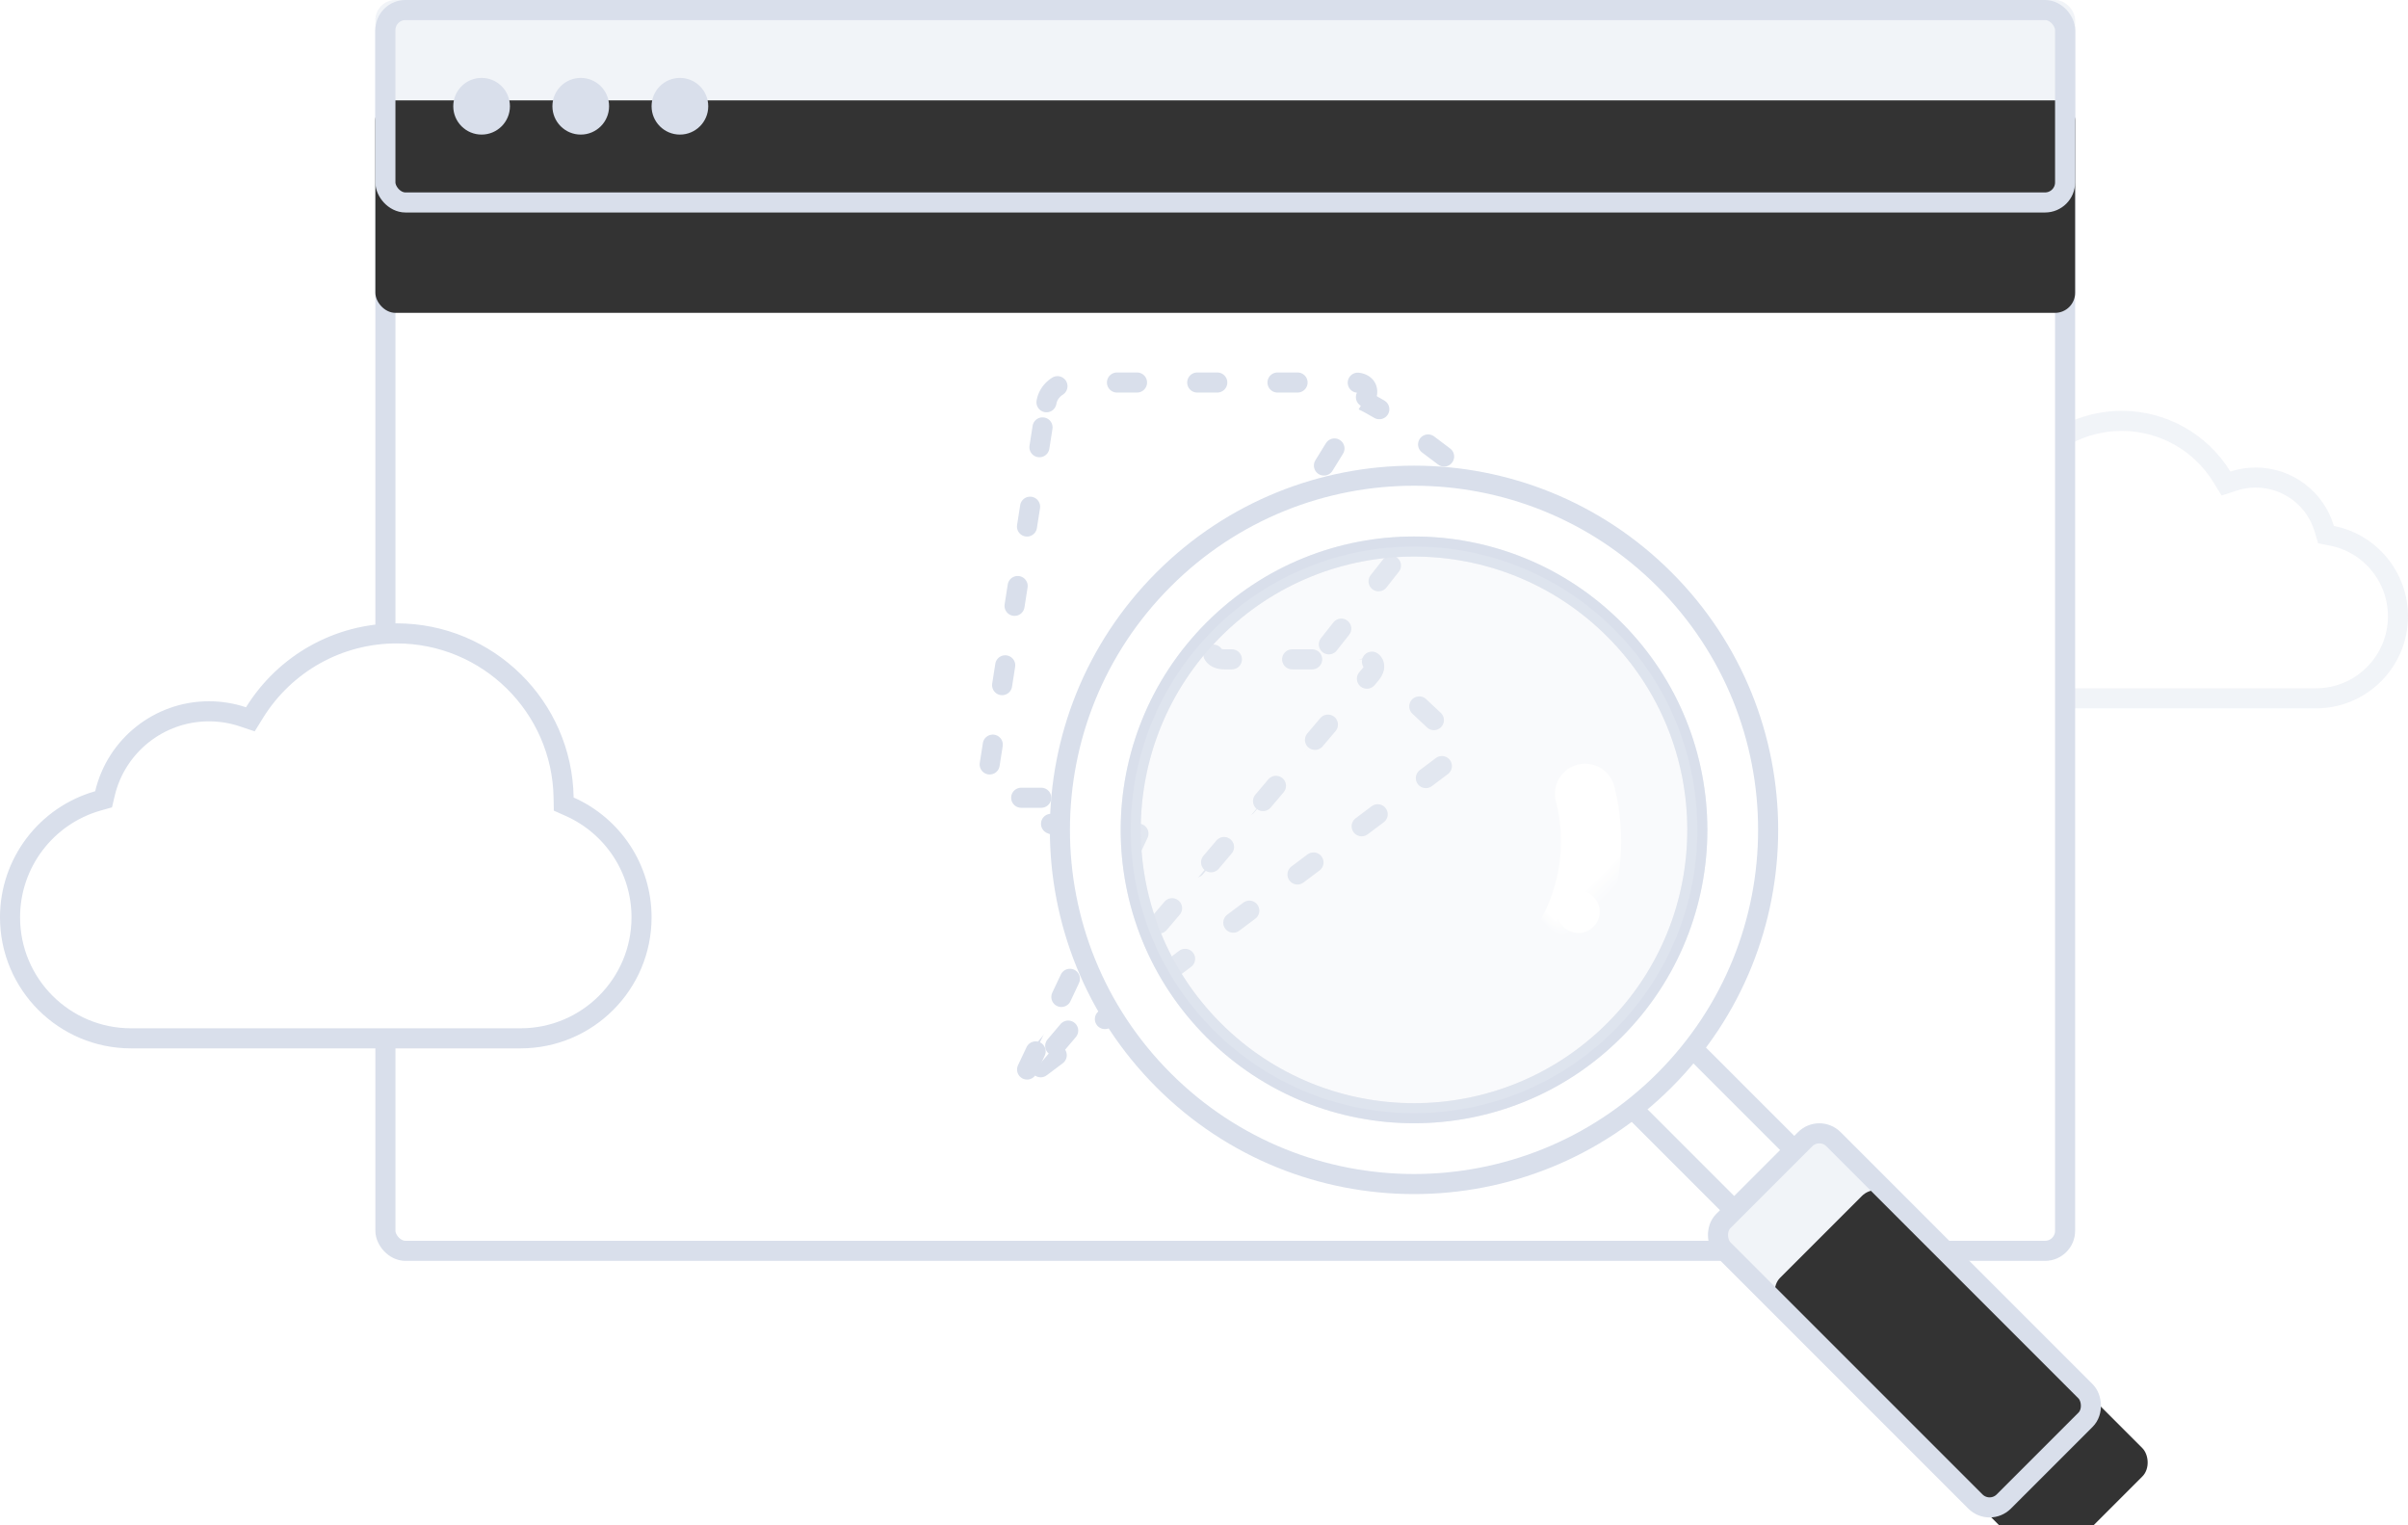 <svg xmlns="http://www.w3.org/2000/svg" xmlns:xlink="http://www.w3.org/1999/xlink" width="240" height="152" viewBox="0 0 240 152">
  <defs>
    <rect id="empty-a" width="15.529" height="39.529" x="27.529" y="84.656" rx="2"/>
    <filter id="empty-b" width="164.4%" height="125.3%" x="-32.2%" y="-12.6%" filterUnits="objectBoundingBox">
      <feOffset dy="8" in="SourceAlpha" result="shadowOffsetInner1"/>
      <feComposite in="shadowOffsetInner1" in2="SourceAlpha" k2="-1" k3="1" operator="arithmetic" result="shadowInnerInner1"/>
      <feColorMatrix in="shadowInnerInner1" values="0 0 0 0 1   0 0 0 0 1   0 0 0 0 1  0 0 0 1 0"/>
    </filter>
    <rect id="empty-c" width="21.882" height="50.824" x=".171" y=".535"/>
    <rect id="empty-e" width="169.412" height="21.176" x="37.412" rx="2"/>
    <filter id="empty-f" width="105.9%" height="147.2%" x="-3%" y="-23.6%" filterUnits="objectBoundingBox">
      <feOffset dy="10" in="SourceAlpha" result="shadowOffsetInner1"/>
      <feComposite in="shadowOffsetInner1" in2="SourceAlpha" k2="-1" k3="1" operator="arithmetic" result="shadowInnerInner1"/>
      <feColorMatrix in="shadowInnerInner1" values="0 0 0 0 1   0 0 0 0 1   0 0 0 0 1  0 0 0 1 0"/>
    </filter>
  </defs>
  <g fill="none" fill-rule="evenodd" opacity=".8">
    <path stroke="#EEF1F6" stroke-width="2" d="M202.465,52.692 L202.294,53.273 L201.7,53.39 C197.9,54.14 195.118,57.489 195.118,61.412 C195.118,65.926 198.78,69.588 203.292,69.588 L230.825,69.588 C235.34,69.588 239,65.928 239,61.412 C239,58.436 237.396,55.741 234.854,54.297 L234.358,54.015 L234.348,53.444 C234.24,47.065 229.034,41.941 222.644,41.941 C218.533,41.941 214.79,44.077 212.672,47.514 L212.258,48.184 L211.509,47.939 C210.801,47.708 210.056,47.588 209.294,47.588 C206.116,47.588 203.349,49.69 202.465,52.692 Z" transform="matrix(-1 0 0 1 434.118 0)"/>
    <rect width="167.412" height="123.647" x="38.412" y="1" fill="#FFF" stroke="#CFD7E6" stroke-width="2" rx="2"/>
    <path fill="#FFF" stroke="#CFD7E6" stroke-width="2" d="M10.46,79.078 L10.325,79.65 L9.76,79.81 C4.616,81.271 1,85.985 1,91.412 C1,98.072 6.401,103.471 13.064,103.471 L51.877,103.471 C58.541,103.471 63.941,98.073 63.941,91.412 C63.941,86.598 61.094,82.305 56.768,80.385 L56.185,80.126 L56.174,79.487 C56.026,70.411 48.62,63.118 39.529,63.118 C33.697,63.118 28.386,66.14 25.369,71.008 L24.952,71.68 L24.202,71.429 C23.123,71.068 21.986,70.882 20.824,70.882 C15.858,70.882 11.583,74.31 10.46,79.078 Z"/>
    <g stroke="#CFD7E6" stroke-dasharray="2 6" stroke-linecap="round" stroke-width="2" transform="translate(98.118 38.118)">
      <path d="M37.595 1.712C38.597 2.173 40.13 3.09 41 3.746L47.074 8.325C47.514 8.656 47.59 9.28 47.255 9.705 47.255 9.705 35.759 24.262 29.646 32.027 28.756 33.158 26.42 36.168 26.42 36.168L18.032 48.514 3.824 42.856C2.798 42.447 2.537 41.417 3.226 40.573L35.694.839 37.595 1.712zM37.01 29.08C37.715 28.231 38.944 28.159 39.74 28.906L46.407 35.155C47.21 35.907 47.152 37.05 46.254 37.723L4.335 69.19C3.448 69.856 3.301 69.705 4.004 68.858L37.01 29.08z"/>
      <path fill="#FFF" d="M6.182,1.968 C6.353,0.881 7.393,0 8.497,0 L36.94,0 C38.047,0 38.472,0.767 37.892,1.705 L22.96,25.881 C22.378,26.823 22.804,27.586 23.902,27.586 L37.761,27.586 C38.863,27.586 39.183,28.262 38.457,29.117 L4.545,69.058 C3.827,69.903 3.629,69.777 4.098,68.783 L16.186,43.184 C16.657,42.187 16.146,41.379 15.034,41.379 L2.005,41.379 C0.898,41.379 0.139,40.496 0.309,39.411 L6.182,1.968 Z"/>
    </g>
    <g transform="scale(-1 1) rotate(45 -110.04 -153.729)">
      <rect width="8.471" height="52.235" x="31.059" y="67.765" fill="#FFF" stroke="#CFD7E6" stroke-width="2" rx="2"/>
      <use fill="#EEF1F6" xlink:href="#empty-a"/>
      <use fill="#000" filter="url(#empty-b)" xlink:href="#empty-a"/>
      <use stroke="#CFD7E6" stroke-width="2" xlink:href="#empty-a"/>
      <path fill="#FFF" stroke="#CFD7E6" stroke-width="2" d="M35.294,70.588 C15.802,70.588 -6.82121026e-13,54.787 -6.82121026e-13,35.294 C-6.82121026e-13,15.802 15.802,5.68434189e-13 35.294,5.68434189e-13 C54.787,5.68434189e-13 70.588,15.802 70.588,35.294 C70.588,54.787 54.787,70.588 35.294,70.588 Z M35.294,63.529 C50.888,63.529 63.529,50.888 63.529,35.294 C63.529,19.7 50.888,7.059 35.294,7.059 C19.7,7.059 7.059,19.7 7.059,35.294 C7.059,50.888 19.7,63.529 35.294,63.529 Z"/>
      <path fill="#EEF1F6" stroke="#CFD7E6" stroke-width="2" d="M35.294,63.529 C50.888,63.529 63.529,50.888 63.529,35.294 C63.529,19.7 50.888,7.059 35.294,7.059 C19.7,7.059 7.059,19.7 7.059,35.294 C7.059,50.888 19.7,63.529 35.294,63.529 Z" opacity=".4"/>
      <g transform="translate(10.175 1.12)">
        <mask id="empty-d" fill="#fff">
          <use xlink:href="#empty-c"/>
        </mask>
        <path stroke="#FFF" stroke-dasharray="50" stroke-linecap="round" stroke-width="6" d="M26.924,53.042 C37.45,53.042 45.983,44.509 45.983,33.983 C45.983,23.457 37.45,14.924 26.924,14.924 C16.398,14.924 7.865,23.457 7.865,33.983 C7.865,44.509 16.398,53.042 26.924,53.042 Z" mask="url(#empty-d)"/>
      </g>
      <circle cx="29.476" cy="52.649" r="2.118" fill="#FFF"/>
    </g>
    <use fill="#EEF1F6" xlink:href="#empty-e"/>
    <use fill="#000" filter="url(#empty-f)" xlink:href="#empty-e"/>
    <rect width="167.412" height="19.176" x="38.412" y="1" stroke="#CFD7E6" stroke-linejoin="square" stroke-width="2" rx="2"/>
    <circle cx="48" cy="10.588" r="2.824" fill="#CFD7E6"/>
    <circle cx="57.882" cy="10.588" r="2.824" fill="#CFD7E6"/>
    <circle cx="67.765" cy="10.588" r="2.824" fill="#CFD7E6"/>
  </g>
</svg>
